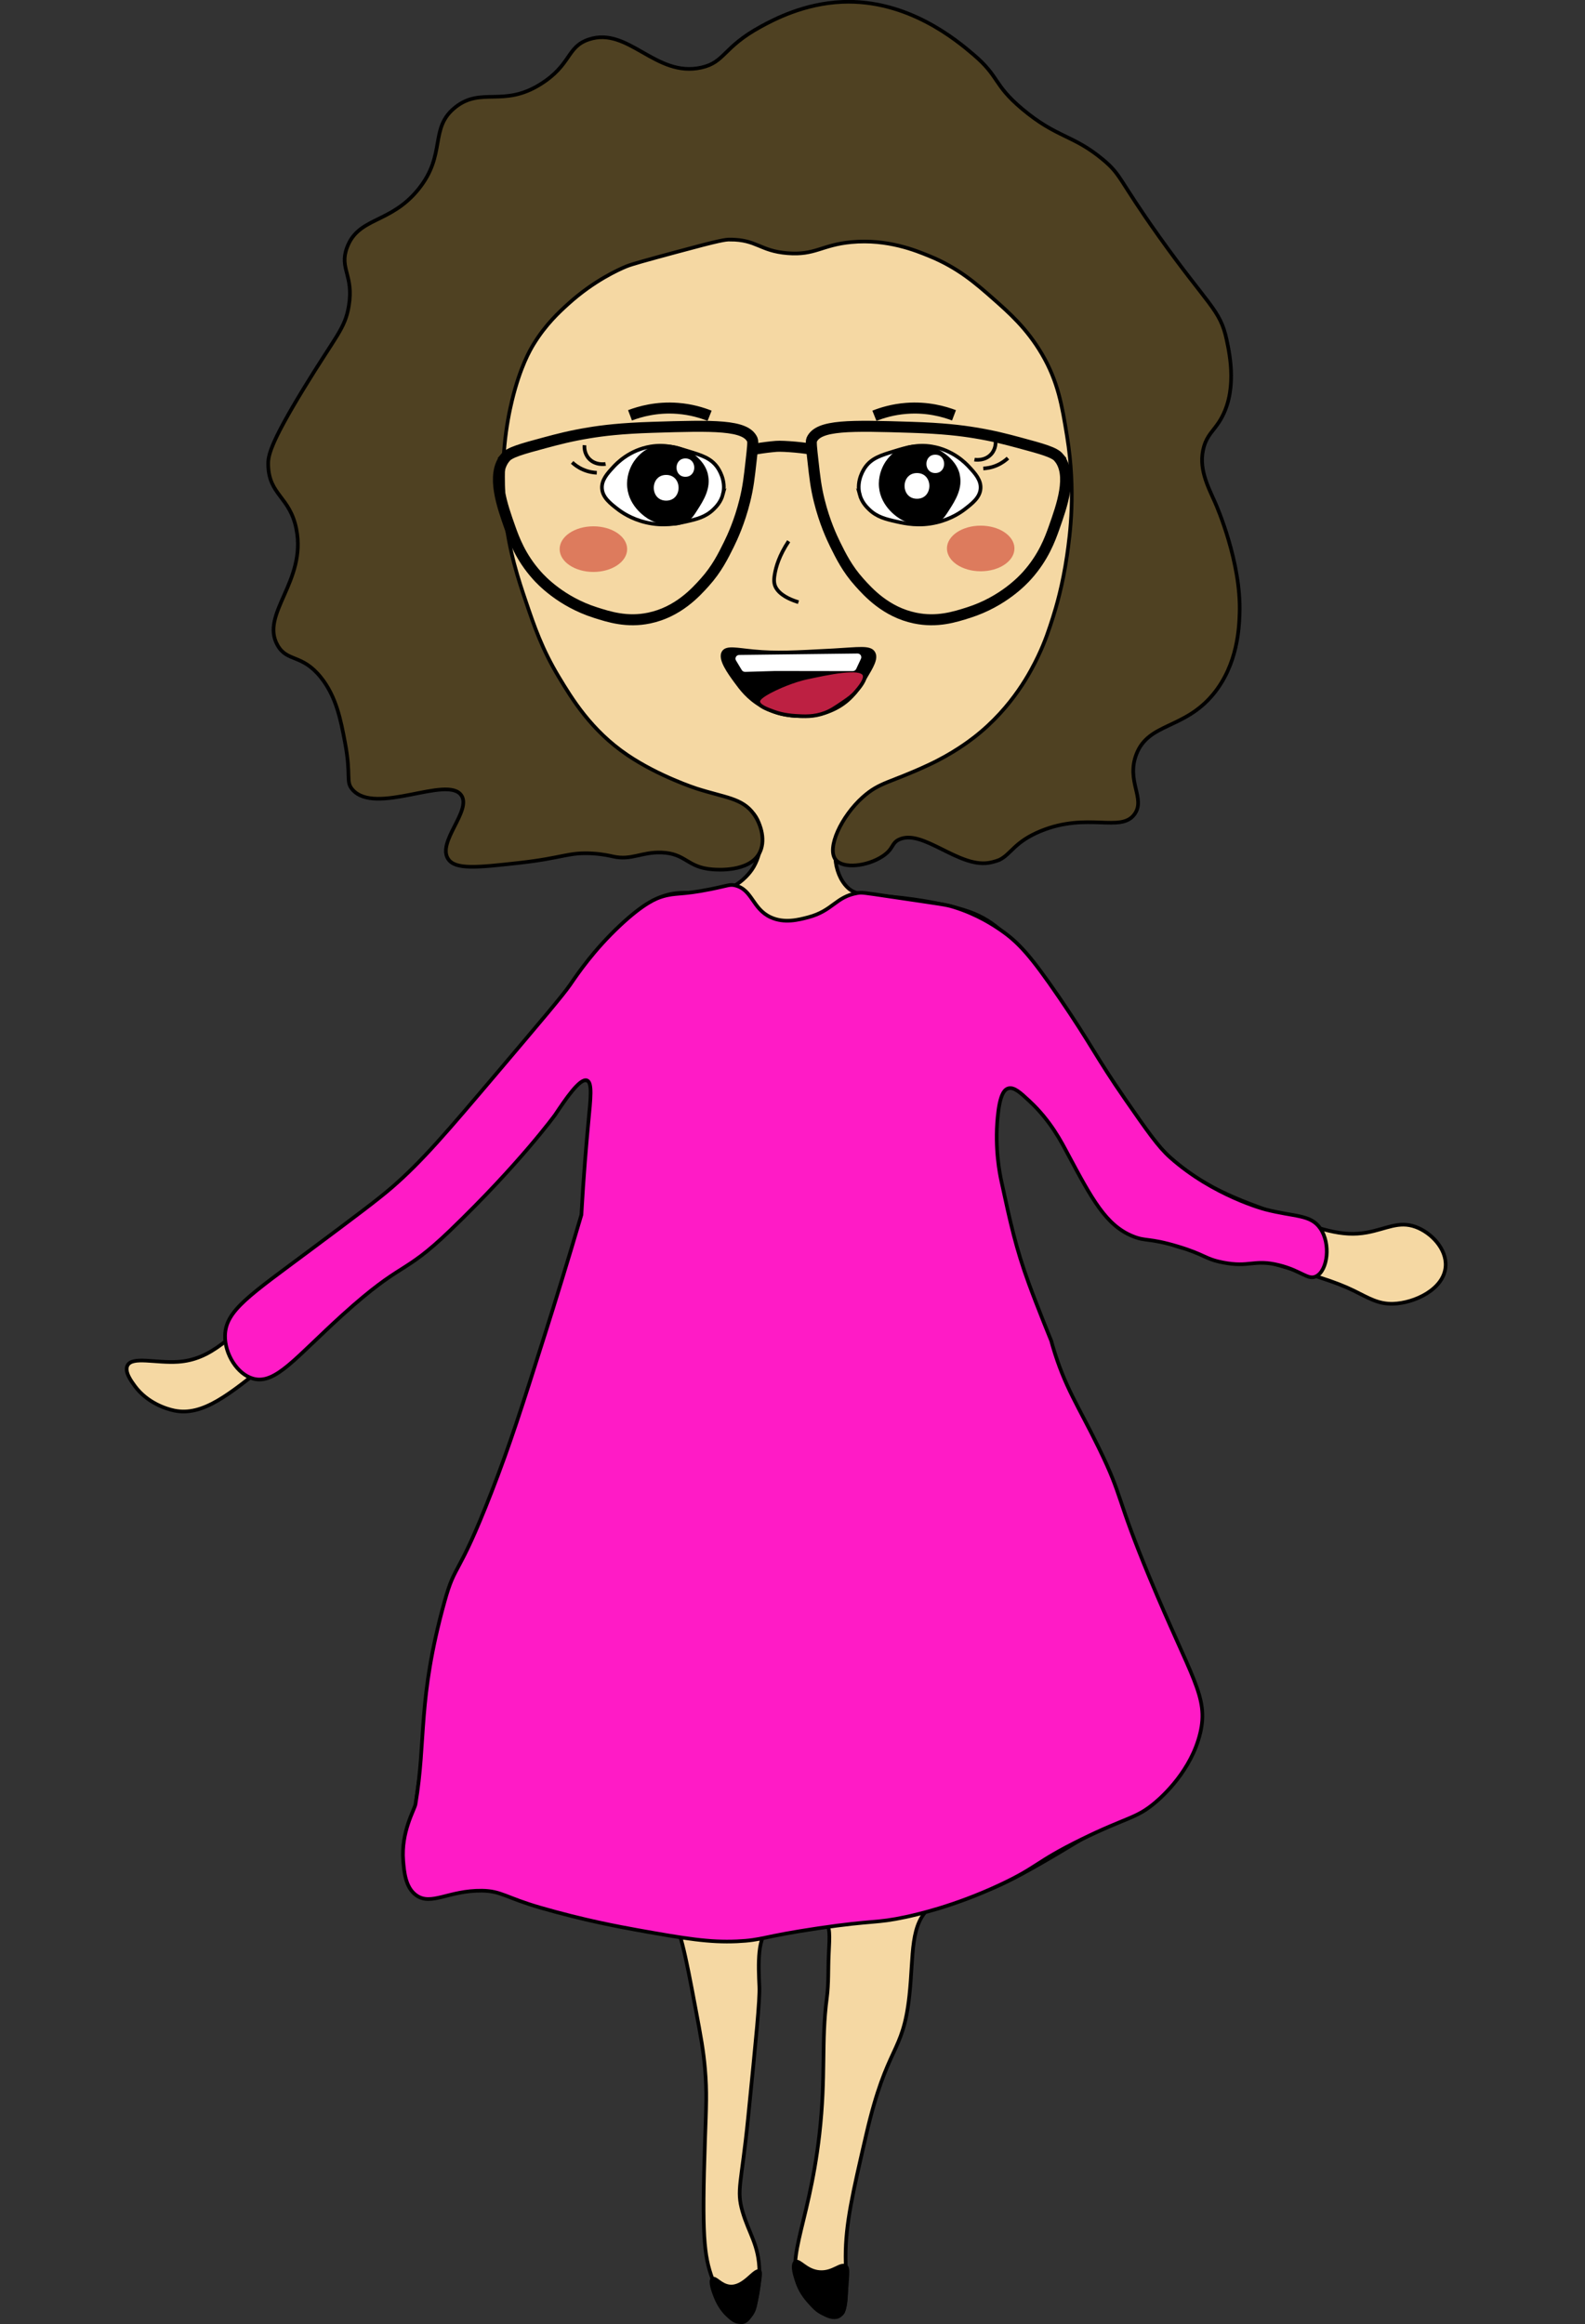 <?xml version="1.0" encoding="UTF-8"?><svg xmlns="http://www.w3.org/2000/svg" viewBox="0 0 431.59 632.71"><rect x="0" y="0" width="431.59" height="632.71" fill="#333333" stroke="none"/><defs><style>.i{stroke-width:3px;}.i,.j,.k,.l,.m,.n,.o,.p{stroke:#000;}.i,.p{fill:none;}.q,.o{fill:#fff;}.j{fill:#f5d8a3;}.k{fill:#ff1bc6;}.l{fill:#4f4122;}.r{fill:#c71e18;opacity:.5;}.n{fill:#bd2042;stroke-miterlimit:10;}</style></defs><g id="a"><path class="j" d="M200.67,64.37c-14.51,1.82-21.76,2.73-28.09,4.6-10.39,3.07-20.51,6.05-28.6,13.79-15.55,14.88-14.6,38.76-13.79,59.23,.39,9.83,.88,19.69,6.13,31.15,4.49,9.8,10.18,15.81,18.89,25.02,11.51,12.16,17.27,18.24,25.53,20.43,11.75,3.11,20.3-2.01,24.51,3.06,2.86,3.45,2.49,9.92,0,14.3-.3,.53-1.81,3.09-5.11,5.11-7.06,4.32-12.8,.28-19.91,3.06-4.57,1.79-6.68,5.19-10.21,10.21-6.55,9.3-14.79,17.32-21.45,26.55-13.38,18.55-27.61,31.69-47.49,50.04-15.79,14.58-11.23,8.49-26.55,22.47-11.97,10.93-17.05,16.74-26.04,17.36-6.01,.41-12.49-1.59-13.79,1.02-.85,1.71,1.07,4.31,2.04,5.62,3.39,4.57,8.56,6.2,10.72,6.64,7.79,1.59,14.94-4.36,26.04-13.28,27.64-22.19,21.53-15.97,34.21-27.06,10.29-9,17.12-14.98,26.04-24,17.67-17.85,22.04-26.93,26.04-25.53,6.79,2.37,2.46,31.14,1.53,37.28-3.26,21.65-8.73,36.16-19.4,64-13.93,36.31-20.18,52.38-25.53,76.43,0,0-8.67,39.93-.51,43.91,3.02,1.47,6.07-1.35,12.77-3.06,8.99-2.3,12.55,1.03,30.64,4.09,17.77,3,19.6,1.22,23.1,4.61,2.66,2.58,4.16,10.26,7.03,25.52,1.41,7.51,2.13,11.36,2.55,16.34,.54,6.35,.32,10.09,0,19.4-.87,25.73-.32,31.41,2.04,37.79,.61,1.64,4.63,12.2,8.17,11.74,2.86-.37,4.66-7.83,4.6-13.79-.08-7.18-2.85-10.3-4.6-16.34-1.71-5.94-.3-7.31,1.53-25.53,2.15-21.44,3.23-32.16,3.06-35.74-.26-5.73-.69-14.14,3.06-15.83,1.85-.83,3.24,.64,7.66,0,4.29-.62,5.7-2.41,7.15-1.53,1.45,.88,1.28,3.44,1.02,8.68-.19,3.91,0,7.86-.51,11.74-1.61,12.14-.19,21.12-2.04,37.28-3.01,26.34-10.49,34.98-4.09,43.91,2.42,3.37,6.73,6.67,9.19,5.62,3-1.29,2.05-8.56,2.04-16.34,0-8.89,1.87-16.99,5.62-33.19,5.75-24.85,9.96-21.62,11.74-37.79,1.24-11.23-.01-19.8,6.13-24.51,2.98-2.28,5.48-1.96,10.72-3.06,4.32-.91,8.96-2.46,24.51-11.74,21.96-13.12,32.93-19.67,34.72-26.04,1.01-3.58,.54-6.04-5.62-24.51-9.47-28.42-13.28-38.3-13.28-38.3-11.26-29.2-12.99-32.25-14.49-36.32-.72-1.96-.75-2.6-1.34-4.02-1.48-3.59-3.48-5.91-4.09-6.64-4.3-5.21-8.5-15.65-9.87-19.06-3.84-9.54-4.69-17.57-5.45-25.19-.93-9.4-2.05-31.65,3.06-32.85,1.49-.35,2.82,1.33,6.64,5.62,9.71,10.92,14.74,18.32,19.4,24,6.76,8.23,10.8,13.14,17.87,16.85,9.2,4.82,10.43,.73,29.11,6.13,11.95,3.45,17.92,5.18,22.98,7.66,4.13,2.03,6.67,3.69,10.72,3.57,5.82-.16,13.9-3.96,14.3-10.21,.31-4.76-3.94-9.19-8.17-10.72-4.61-1.68-7.93,.55-13.28,1.53-6.83,1.25-12.72-.87-24.51-5.11-10.65-3.83-20-7.19-29.11-15.32-4.07-3.63-8.16-9.74-16.34-21.96-11.3-16.87-11.74-19.65-18.89-28.09-8.05-9.49-12.07-14.24-19.4-16.85-4.54-1.62-12.95-3.36-21.45-4.09-6.32-.54-9.39-.24-11.74-2.55-3.92-3.86-4.52-11.91-1.02-16.34,2.15-2.73,4.72-2.66,11.74-5.11,0,0,5.58-1.94,14.81-6.64,9.05-4.61,13.83-12.23,21.96-25.53,8.47-13.87,12.71-20.81,15.32-30.64,7.81-29.4-4.57-54.19-6.13-57.19-2.73-5.26-9.29-17.56-23.49-27.06-2.28-1.53-14.28-9.35-31.66-11.23-6.07-.66-14.6,.41-31.66,2.55Z"/></g><g id="b"><path class="k" d="M200.16,241.05c4.74,1.15,4.67,6.35,9.7,8.68,3.7,1.71,7.6,.69,10.21,0,6.72-1.77,7.49-5.59,13.42-6.6,1.19-.2,1.59-.12,9.05,.99,14.36,2.13,14.98,2.14,17.17,2.82,6.48,2,10.94,5.02,12.74,6.25,4.88,3.35,8.25,7.09,15.89,18.26,8.88,12.97,10.07,16.32,18.12,27.92,5.94,8.55,8.91,12.83,12.16,15.73,11.79,10.5,25.86,14.15,25.86,14.15,8.06,2.09,12.36,1.32,15.02,5.16,2.93,4.25,2.01,11.44-1.08,13.05-2.27,1.18-3.99-1.51-10.24-3.04-6.79-1.66-7.91,.74-15.26-.72-4.9-.97-4.72-2.1-12.17-4.34-8.09-2.43-8.64-1.29-12.34-2.81-7.27-2.98-11.05-10.04-17.7-22.47-1.67-3.12-4.58-8.9-10.38-14.3-2.42-2.25-4.23-3.96-5.82-3.45-1.09,.35-2.28,1.76-2.86,7.88-.82,8.61,.61,15.48,1.02,17.36,2.49,11.49,3.95,18.22,7.49,27.91,2.26,6.2,6.12,15.65,6.12,15.65h0s.1,.46,.37,1.36c3.33,11.28,6.9,16.1,12.58,27.76,6.74,13.84,4.39,12.58,13.79,35.23,11.48,27.68,16.16,32.44,13.79,42.38-2.43,10.15-10.17,17.13-12.26,18.89-5.24,4.44-7.64,3.9-20.2,10.09-12.62,6.21-11.6,7.44-22.23,12.4-12.47,5.82-22.83,8.09-25.49,8.66-8.32,1.79-8.36,.79-23.74,3.06-15.52,2.29-15.11,3.25-22.21,3.57-7.47,.34-14.01-.72-27.06-3.06-4.83-.87-14.37-2.61-26.55-6.13-9.3-2.69-10.57-4.53-15.83-4.6-9.04-.11-13.83,4.2-17.92,1.24-2.94-2.13-3.28-6.4-3.53-9.41-.63-7.84,3.09-13.91,3.34-15.35,2.97-17.39,.48-28.33,7.9-55.12,3.05-11.02,3.48-5.91,12.77-29.79,5.08-13.07,8.34-23.3,14.64-43.23,2.6-8.21,6.01-19.22,9.87-32.34,.6-10.64,1.34-19.25,1.91-25.28,.6-6.31,1.12-10.72-.38-11.31-1.93-.76-5.99,5.33-8.68,9.36,0,0-9.6,13.22-28.6,31.49-13.1,12.6-12.65,7.93-29.28,22.98-12.76,11.55-18.27,19.04-24.34,17.36-4.36-1.2-7.77-6.78-7.66-11.74,.15-6.82,6.62-10.9,23.49-23.49,12.04-8.98,18.06-13.48,21.96-16.85,8.23-7.13,15.02-15.14,28.6-31.15,12.02-14.17,18.03-21.26,19.91-24,1.99-2.89,6.38-9.44,13.79-16.34,6.45-6,9.75-7.2,11.23-7.66,3.75-1.16,4.99-.37,13.28-2.04,4.77-.96,5.15-1.38,6.64-1.02Z"/></g><g id="c"><path class="m" d="M194.03,620.45c.78-.54,2.14,1.75,4.6,2.04,4,.47,6.8-4.87,8.17-4.09,.27,.15,.41,.5-.9,7.91-.29,1.64-.56,3.06-1.71,4.33-.39,.43-1.29,1.43-2.61,1.52-1.36,.09-2.36-.83-3.46-1.84-.47-.44-2.2-2.09-3.4-5.28-.41-1.09-1.52-4.02-.68-4.6Z"/><path class="m" d="M216.58,615.84c1.09-.74,2.82,2.44,6.56,2.74,3.73,.3,5.78-2.56,7.18-1.54,.58,.42,.54,1.13,.11,6.65-.29,3.77-.46,5.68-1.31,6.31-1.56,1.17-4.05,.23-4.72-.02-1.85-.7-2.93-1.99-4.29-3.6-.6-.72-1.51-1.81-2.3-3.43-1.13-2.3-2.38-6.33-1.23-7.11Z"/></g><g id="d"><path class="l" d="M198.8,65.22c-1.26,0-2.43,.09-14.64,3.4-8.05,2.18-12.11,3.29-13.62,3.91-2.04,.85-8.81,3.85-15.83,10.21-2.43,2.2-6.11,5.57-9.42,10.98-.96,1.57-3.67,6.22-5.87,15.32-1.37,5.67-3.4,16.62-1.94,30.6,1.1,10.51,3.69,18.16,5.77,24.29,2.18,6.44,4.34,12.81,8.94,20.43,3.51,5.82,8.74,14.48,18.64,21.19,8.57,5.81,18.78,9.11,18.78,9.11,7.79,2.51,12.53,2.59,15.66,6.98,2.05,2.87,3.32,7.44,1.44,10.76-2.84,5.01-11.31,4.4-12.64,4.3-7.1-.52-7.21-4.39-14.04-4.6-5.41-.16-8.1,2.18-13.05,1.09-.69-.15-2.75-.66-5.62-.83-6.66-.39-7.77,1.19-19.91,2.55-11.6,1.3-17.44,1.89-19.4-1.02-3.13-4.64,6.43-13.18,3.57-17.36-3.79-5.55-23.33,5.58-29.62-1.53-1.96-2.22-.31-3.59-2.04-12.77-1.16-6.14-2.37-12.59-6.64-17.87-5.16-6.39-9.11-4.05-11.74-8.68-4.84-8.51,7.95-17.37,5.11-31.66-1.76-8.85-7.41-9.15-7.66-17.36-.07-2.43,.32-5.56,9.7-20.94,8.83-14.47,11.21-16.17,12.26-22.47,1.38-8.35-2.65-10.04-.51-15.83,3.11-8.4,11.74-6.41,19.4-15.83,7.85-9.65,2.82-16.69,10.21-22.47,7-5.46,12.95,.1,22.98-6.13,8.61-5.34,7.13-10.22,13.28-12.26,10.78-3.57,18.16,10.47,30.64,7.66,6.48-1.46,5.82-5.54,16.34-11.23,3.5-1.9,11.63-6.19,21.96-6.64,17.98-.78,31.4,10.61,35.74,14.3,7.25,6.15,5.33,8.12,13.28,14.81,9.49,7.98,13.81,6.98,21.99,13.79,5.14,4.28,4.12,5.25,15.29,20.94,13.47,18.92,16.66,19.88,18.41,28.09,.9,4.2,3.1,14.51-2.07,22.47-1.6,2.45-3.18,3.57-4.09,6.64-1.7,5.75,1.1,10.89,3.06,15.32,.49,1.11,7.12,16.37,6.64,30.13-.13,3.81-.49,13.86-7.15,21.96-7.93,9.63-17.61,7.77-20.94,16.34-2.88,7.42,2.55,12.05-.51,16.34-3.69,5.18-12.7-.65-25.53,4.6-7.16,2.93-8.03,6.24-11.23,7.83,0,0-1.33,.59-3.07,.85-8.23,1.22-17.96-9.31-24.26-6.38-2.22,1.03-1.41,2.53-4.57,4.6-4.15,2.71-10.69,3.48-12.73,.91-2.53-3.18,1.6-11.84,7.34-16.99,4.71-4.22,7.35-3.85,18.04-8.85,6.49-3.03,10.96-6.42,12.34-7.49,10.65-8.29,15.61-18.32,17.36-21.96,1.99-4.14,3.09-7.59,4.09-10.72,.79-2.48,2.64-8.63,3.83-16.85,.82-5.69,2.44-17.46,0-32.43-1.35-8.28-2.42-14.88-6.89-22.47-4.08-6.92-8.92-11.19-13.16-14.93-4.71-4.15-9.64-8.5-17.57-11.71-3.38-1.37-11.21-4.67-21.11-3.74-8.1,.76-9.83,3.62-17.36,3.02-7.58-.6-8.34-3.71-15.66-3.71Z"/><ellipse class="r" cx="161.58" cy="149.5" rx="9.19" ry="6.21"/><ellipse class="r" cx="267.04" cy="149.32" rx="9.19" ry="6.21"/></g><g id="e"><path class="i" d="M137.56,124.59c1.2-1.45,4.46-2.35,10.94-4.09,3.36-.9,6.85-1.83,11.93-2.66,3.65-.6,8.6-1.23,17.25-1.5,16.71-.53,25.36-.72,27.18,3.37,.25,.57,.05,2.3-.34,5.78-.49,4.41-.8,7.2-1.73,10.91-1.42,5.71-3.39,9.94-4.31,11.81-1.59,3.21-3.31,6.69-6.56,10.31-2.44,2.72-7.28,8.11-15.18,9.75-6.02,1.25-10.86-.3-14.62-1.5-9.38-2.99-14.8-8.85-15.93-10.12-4.44-4.96-6.22-9.86-7.31-12.93-2.07-5.87-5.2-14.44-1.31-19.12Z"/><path class="i" d="M288.33,124.59c-1.2-1.45-4.46-2.35-10.94-4.09-3.36-.9-6.85-1.83-11.93-2.66-3.65-.6-8.6-1.23-17.25-1.5-16.71-.53-25.36-.72-27.18,3.37-.25,.57-.05,2.3,.34,5.78,.49,4.41,.8,7.2,1.73,10.91,1.42,5.71,3.39,9.94,4.31,11.81,1.59,3.21,3.31,6.69,6.56,10.31,2.44,2.72,7.28,8.11,15.18,9.75,6.02,1.25,10.86-.3,14.62-1.5,9.38-2.99,14.8-8.85,15.93-10.12,4.44-4.96,6.22-9.86,7.31-12.93,2.07-5.87,5.2-14.44,1.31-19.12Z"/></g><g id="f"><path class="i" d="M205.56,122.27c2.25-.39,4.22-.62,5.81-.75,1.88-.16,8.59,.42,10.12,.94"/></g><g id="g"><path class="o" d="M196.84,134.58c1-3.77-1.22-6.96-1.53-7.4-1.77-2.46-4.23-3.22-7.91-4.34-3.33-1.02-6.29-1.92-10.21-1.28-5.81,.96-9.26,4.58-10.21,5.62-1.58,1.71-3.25,3.53-3.06,5.87,.2,2.43,2.28,4.03,4.34,5.62,.9,.69,3.56,2.61,7.66,3.57,4.71,1.11,8.49,.3,10.98-.26,2.79-.63,5.24-1.21,7.4-3.32,.69-.67,1.99-1.97,2.55-4.09Z"/><path class="o" d="M234.08,134.58c-1-3.77,1.22-6.96,1.53-7.4,1.77-2.46,4.23-3.22,7.91-4.34,3.33-1.02,6.29-1.92,10.21-1.28,5.81,.96,9.26,4.58,10.21,5.62,1.58,1.71,3.25,3.53,3.06,5.87-.2,2.43-2.28,4.03-4.34,5.62-.9,.69-3.56,2.61-7.66,3.57-4.71,1.11-8.49,.3-10.98-.26-2.79-.63-5.24-1.21-7.4-3.32-.69-.67-1.99-1.97-2.55-4.09Z"/></g><g id="h"><path d="M192.76,129.09c-.76-3.11-3.16-4.92-4.09-5.62-2.25-1.7-4.53-2.15-5.62-2.3-1.16-.15-4.15-.51-7.15,1.28-.39,.23-2.43,1.49-3.83,4.09-.47,.88-1.56,3.18-1.28,6.13,.52,5.49,5.34,8.37,5.87,8.68,2.81,1.62,7.46,2.74,10.72,.51,1.06-.72,1.57-1.52,2.55-3.06,1.6-2.5,3.75-5.86,2.81-9.7Zm-11.36,7.21c-4.51,0-4.5-7,0-7s4.5,7,0,7Zm5.23-6.49c-3.22,0-3.22-5,0-5s3.22,5,0,5Z"/><path d="M261.32,129.09c-.76-3.11-3.16-4.92-4.09-5.62-2.25-1.7-4.53-2.15-5.62-2.3-1.16-.15-4.15-.51-7.15,1.28-.39,.23-2.43,1.49-3.83,4.09-.47,.88-1.56,3.18-1.28,6.13,.52,5.49,5.34,8.37,5.87,8.68,2.81,1.62,7.46,2.74,10.72,.51,1.06-.72,1.57-1.52,2.55-3.06,1.6-2.5,3.75-5.86,2.81-9.7Zm-11.63,6.7c-4.51,0-4.5-7,0-7s4.5,7,0,7Zm4.98-7c-3.22,0-3.22-5,0-5s3.22,5,0,5Z"/><path class="p" d="M164.9,126.31c-.15,.03-2.84,.47-4.6-1.53-1.28-1.46-1.18-3.22-1.15-3.57"/><path class="p" d="M162.5,128.71c-.87-.04-2.24-.21-3.76-.88-1.37-.6-2.34-1.37-2.95-1.94"/><path class="p" d="M265.34,125.13c.15,.03,2.84,.47,4.6-1.53,1.28-1.46,1.18-3.22,1.15-3.57"/><path class="p" d="M267.74,127.54c.87-.04,2.24-.21,3.76-.88,1.37-.6,2.34-1.37,2.95-1.94"/><path class="p" d="M214.75,147.35c-2.56,3.84-3.47,6.99-3.81,9.07-.29,1.71-.24,2.93,.76,4.2,1.49,1.9,4.29,2.89,5.72,3.32"/><path class="m" d="M237.85,177.78c-.95-1.69-4.03-1.1-10.96-.72-10.4,.56-15.6,.85-21.7,.26-4.59-.44-7.28-1.14-8.17,.26-1.15,1.79,1.59,5.54,3.32,7.91,1.4,1.92,3.3,4.53,6.89,6.64,4.87,2.86,9.52,2.84,11.23,2.81,1.98-.03,5.87-.15,9.96-2.55,3.8-2.24,5.58-5.29,7.15-7.91,1.79-3,3.11-5.22,2.28-6.68Z"/><path class="i" d="M193.22,113.2c-2.11-.84-5.07-1.74-8.69-2.02-5.75-.45-10.36,.9-12.98,1.89"/><path class="i" d="M238.1,113.2c2.11-.84,5.07-1.74,8.69-2.02,5.75-.45,10.36,.9,12.98,1.89"/><path class="n" d="M206.46,191.01c-.03-.4,.16-1.35,4.43-3.4,4.67-2.25,8.43-3.06,8.43-3.06,6.21-1.34,15-3.25,16.05-.9,.58,1.3-1.36,3.56-2.34,4.7-.99,1.16-1.94,1.81-3.58,2.93-2.12,1.44-3.19,2.17-4.76,2.77-3.04,1.17-5.71,1-8.16,.84-2.93-.19-4.89-.8-5.91-1.18-1.88-.69-4.07-1.49-4.15-2.69Z"/><path class="q" d="M200.41,179.82c.52,.87,1.04,1.74,1.57,2.6,.19,.32,.55,.51,.93,.5l8.15-.24,21.13,.03c.41,0,.78-.23,.95-.59l1.3-2.78c.31-.67-.2-1.43-.96-1.42l-32.18,.39c-.8,0-1.29,.84-.89,1.51Z"/></g></svg>